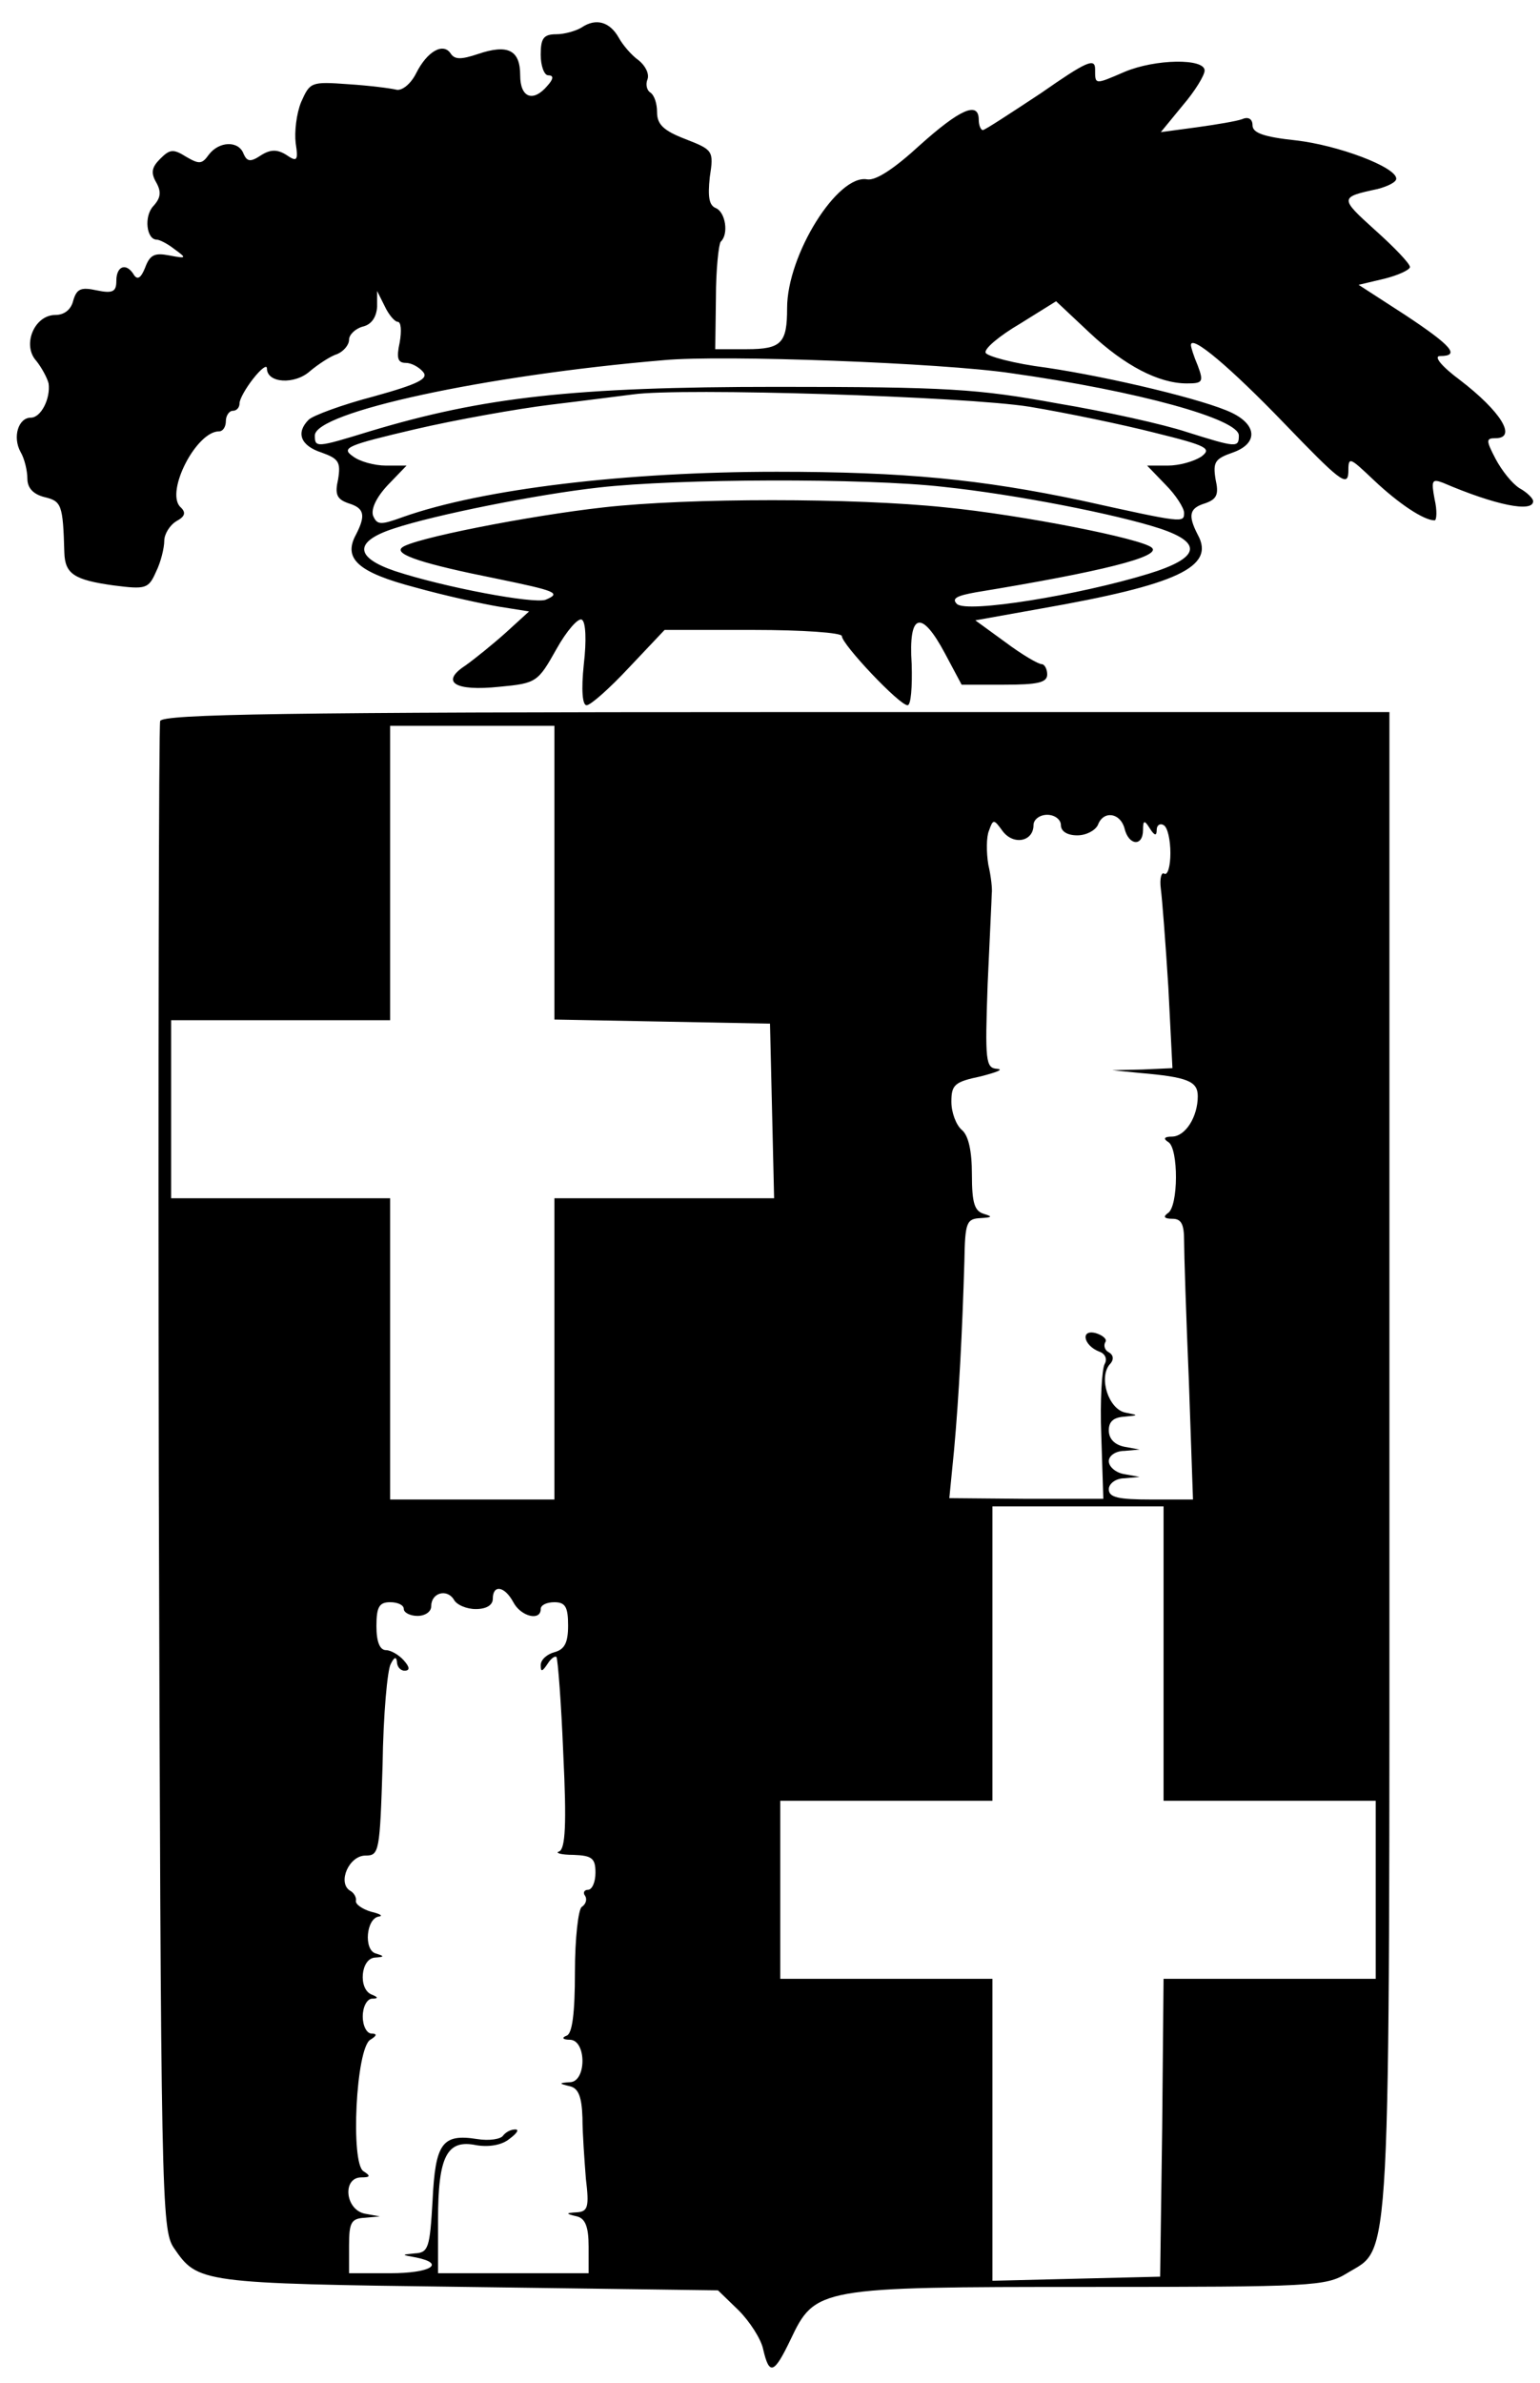 <?xml version="1.0" standalone="no"?>
<!DOCTYPE svg PUBLIC "-//W3C//DTD SVG 20010904//EN"
 "http://www.w3.org/TR/2001/REC-SVG-20010904/DTD/svg10.dtd">
<svg version="1.0" xmlns="http://www.w3.org/2000/svg"
 width="225pt" height="348pt" viewBox="0 0 225 348"
 preserveAspectRatio="xMidYMid meet">
<g transform="translate(0,348) scale(0.1,-0.1)"
fill="#000000" stroke="none">
<path d="M850 3440 c-8 -5 -25 -10 -37 -10 -19 0 -23 -6 -23 -30 0 -16 5 -30
11 -30 8 0 8 -5 -1 -15 -21 -25 -40 -18 -40 15 0 37 -18 46 -62 31 -24 -8 -33
-8 -39 0 -11 18 -35 4 -51 -28 -8 -16 -21 -26 -29 -24 -8 2 -39 6 -70 8 -55 4
-56 3 -69 -26 -7 -17 -10 -44 -8 -60 4 -26 2 -28 -14 -17 -13 8 -23 8 -37 -1
-15 -10 -20 -9 -25 2 -7 20 -36 19 -51 -1 -10 -14 -14 -14 -33 -3 -19 12 -24
11 -38 -3 -12 -12 -14 -20 -6 -34 8 -14 7 -23 -4 -35 -14 -15 -10 -49 5 -49 4
0 16 -6 26 -14 18 -13 18 -14 -8 -9 -21 4 -28 1 -35 -18 -6 -15 -11 -18 -16
-11 -11 19 -26 14 -26 -8 0 -16 -5 -19 -29 -14 -23 5 -29 2 -34 -15 -3 -13
-13 -21 -26 -21 -31 0 -49 -44 -28 -67 8 -10 16 -25 18 -33 3 -22 -11 -50 -26
-50 -18 0 -27 -28 -15 -50 6 -10 10 -28 10 -39 0 -14 9 -23 25 -27 25 -6 27
-11 29 -81 1 -31 14 -40 72 -48 47 -6 51 -5 62 20 7 14 12 35 12 45 0 10 8 23
18 29 13 7 14 13 5 21 -21 23 24 110 57 110 6 0 10 7 10 15 0 8 5 15 10 15 6
0 10 5 10 11 0 6 9 22 20 36 11 14 20 21 20 15 0 -22 41 -24 63 -4 12 10 30
22 40 25 9 4 17 13 17 21 0 7 9 16 20 19 13 3 20 14 21 29 l0 23 11 -22 c6
-13 15 -23 19 -23 5 0 6 -13 3 -30 -5 -23 -3 -30 9 -30 8 0 19 -6 25 -13 9
-10 -7 -18 -72 -36 -46 -12 -89 -28 -95 -34 -19 -19 -12 -38 19 -48 25 -9 28
-14 24 -39 -5 -22 -2 -29 15 -35 23 -7 26 -17 11 -46 -19 -35 3 -55 87 -77 43
-12 98 -24 122 -28 l44 -7 -34 -31 c-19 -17 -45 -38 -59 -48 -37 -24 -16 -38
50 -31 54 5 56 7 83 55 15 27 32 46 37 43 6 -3 7 -31 3 -65 -4 -38 -2 -60 4
-60 6 0 34 25 62 55 l52 55 130 0 c71 0 129 -4 129 -9 0 -12 84 -101 96 -101
5 0 7 27 6 60 -5 75 14 81 49 15 l24 -45 62 0 c49 0 63 3 63 15 0 8 -4 15 -8
15 -5 0 -29 14 -53 32 l-44 32 95 17 c200 35 256 61 230 108 -15 29 -12 39 11
46 17 6 20 13 15 35 -4 25 -1 30 25 39 37 13 36 40 -1 58 -39 19 -177 52 -271
66 -48 6 -88 17 -89 22 -2 6 21 25 50 42 l53 33 49 -46 c51 -48 101 -74 142
-74 23 0 25 2 16 26 -6 14 -10 27 -10 30 0 16 57 -32 137 -115 79 -82 92 -93
93 -71 0 24 1 23 38 -12 35 -33 72 -58 88 -58 3 0 4 14 0 31 -5 27 -4 30 12
24 77 -33 132 -44 132 -27 0 4 -9 13 -20 19 -11 7 -26 26 -35 43 -14 27 -14
30 0 30 32 0 8 39 -52 85 -27 20 -39 35 -29 35 30 0 17 15 -51 60 l-68 44 38
9 c20 5 37 13 37 17 0 5 -23 29 -51 54 -52 47 -52 48 4 60 15 4 27 10 27 15 0
17 -85 49 -147 56 -47 5 -63 11 -63 22 0 9 -6 13 -15 9 -8 -3 -38 -8 -67 -12
l-52 -7 32 39 c18 21 32 44 32 51 0 18 -72 17 -117 -2 -44 -19 -43 -19 -43 4
0 17 -13 11 -79 -35 -44 -29 -82 -54 -85 -54 -3 0 -6 7 -6 15 0 28 -28 15 -86
-37 -37 -34 -64 -52 -77 -50 -43 8 -117 -110 -117 -188 0 -51 -8 -60 -59 -60
l-46 0 1 75 c0 41 4 78 7 82 12 11 7 43 -7 49 -10 4 -12 16 -9 45 6 39 5 40
-36 56 -31 12 -41 21 -41 39 0 13 -4 25 -10 29 -5 3 -7 12 -4 19 3 8 -3 20
-13 28 -10 7 -23 22 -29 33 -13 23 -33 29 -54 15z m627 -505 c185 -26 333 -67
333 -91 0 -18 -3 -18 -76 5 -33 11 -118 30 -190 42 -115 21 -160 24 -409 24
-297 0 -429 -15 -595 -65 -78 -24 -80 -24 -80 -6 0 34 249 88 510 110 86 8
406 -4 507 -19z m27 -49 c54 -9 136 -26 183 -38 77 -19 84 -23 68 -35 -11 -7
-32 -13 -49 -13 l-30 0 27 -28 c15 -15 27 -34 27 -41 0 -15 -1 -15 -150 18
-147 31 -259 42 -445 42 -220 0 -430 -25 -546 -66 -33 -12 -38 -12 -44 2 -3
10 5 27 22 45 l27 28 -30 0 c-17 0 -39 6 -49 14 -17 12 -7 16 91 39 60 14 150
30 199 36 50 6 104 13 120 15 71 10 485 -3 579 -18z m-126 -117 c105 -11 253
-40 317 -61 63 -21 58 -43 -17 -66 -101 -31 -266 -58 -280 -44 -8 8 0 12 28
17 183 30 271 52 257 65 -13 13 -190 48 -302 59 -133 14 -375 14 -499 0 -108
-12 -282 -46 -295 -59 -11 -10 33 -24 138 -45 87 -18 96 -21 72 -31 -18 -6
-147 18 -220 42 -59 20 -60 43 -2 62 60 20 210 50 300 60 114 13 389 14 503 1z"/>
<path d="M234 2427 c-2 -7 -3 -505 -2 -1107 3 -1055 4 -1096 22 -1123 35 -51
37 -52 428 -57 l367 -5 30 -29 c16 -16 33 -42 36 -57 9 -39 16 -36 40 14 36
76 41 77 435 77 328 0 347 1 378 20 65 40 62 -21 62 1185 l0 1095 -895 0
c-718 0 -897 -3 -901 -13z m576 -222 l0 -214 158 -3 157 -3 3 -127 3 -128
-161 0 -160 0 0 -220 0 -220 -120 0 -120 0 0 220 0 220 -160 0 -160 0 0 130 0
130 160 0 160 0 0 215 0 215 120 0 120 0 0 -215z m740 70 c0 -9 9 -15 24 -15
13 0 26 7 30 15 8 22 33 18 39 -5 6 -25 27 -27 27 -2 0 14 2 15 10 2 7 -11 10
-11 10 -2 0 7 5 10 10 7 6 -3 10 -22 10 -41 0 -19 -4 -33 -9 -30 -4 3 -7 -7
-5 -22 2 -15 7 -80 11 -144 l6 -118 -44 -2 -44 -1 40 -4 c70 -6 85 -12 85 -34
0 -30 -18 -59 -38 -59 -11 0 -13 -3 -5 -8 15 -9 15 -95 -1 -104 -7 -5 -5 -8 7
-8 13 0 17 -8 17 -32 0 -18 3 -111 7 -205 l6 -173 -61 0 c-48 0 -62 3 -62 15
0 8 10 16 23 16 l22 2 -22 4 c-13 2 -23 11 -23 19 0 8 10 15 23 15 l22 2 -22
4 c-15 3 -23 12 -23 24 0 13 7 19 23 20 21 2 21 2 1 6 -24 5 -39 50 -23 70 7
7 6 14 -1 18 -6 3 -8 10 -5 15 3 4 -4 10 -14 13 -23 6 -18 -18 5 -27 9 -3 12
-11 8 -18 -4 -7 -7 -54 -5 -104 l3 -93 -113 0 -112 1 7 71 c7 77 12 173 15
275 1 57 3 62 24 63 16 1 18 2 5 6 -14 4 -18 15 -18 58 0 34 -5 57 -15 65 -8
7 -15 25 -15 41 0 25 5 29 43 37 23 6 34 10 24 11 -17 1 -18 11 -14 124 3 67
6 127 6 132 1 6 -1 25 -5 42 -3 18 -3 41 1 50 6 17 7 17 20 -1 16 -21 45 -15
45 9 0 8 9 15 20 15 11 0 20 -7 20 -15z m150 -1210 l0 -215 155 0 155 0 0
-130 0 -130 -155 0 -155 0 -2 -217 -3 -218 -122 -3 -123 -3 0 221 0 220 -155
0 -155 0 0 130 0 130 155 0 155 0 0 215 0 215 125 0 125 0 0 -215z m-1005 65
c16 0 25 6 25 15 0 21 17 19 30 -5 11 -21 40 -28 40 -10 0 6 9 10 20 10 16 0
20 -7 20 -34 0 -25 -5 -35 -20 -39 -11 -3 -20 -11 -20 -19 0 -10 2 -10 10 2 5
8 11 12 13 10 2 -3 7 -67 10 -142 5 -102 3 -138 -6 -142 -7 -2 3 -5 21 -5 27
-1 32 -5 32 -26 0 -14 -5 -25 -11 -25 -5 0 -8 -4 -4 -9 3 -5 1 -12 -5 -16 -5
-3 -10 -46 -10 -95 0 -61 -4 -90 -12 -93 -8 -3 -6 -6 5 -6 24 -1 24 -61 0 -62
-17 -1 -17 -2 0 -6 12 -3 17 -15 18 -46 0 -23 3 -63 5 -89 5 -41 3 -48 -13
-49 -17 -1 -17 -2 0 -6 12 -3 17 -15 17 -44 l0 -39 -110 0 -110 0 0 78 c0 93
13 118 56 109 18 -3 37 0 48 9 11 8 15 14 9 14 -7 0 -14 -4 -18 -9 -3 -5 -20
-8 -38 -5 -51 8 -61 -6 -65 -90 -4 -69 -6 -76 -26 -77 -20 -2 -20 -2 2 -6 44
-9 21 -23 -38 -23 l-60 0 0 40 c0 34 3 40 23 41 l22 2 -22 4 c-29 6 -33 53 -5
53 13 0 14 2 3 9 -19 12 -11 179 10 192 10 6 10 9 2 9 -7 0 -13 11 -13 25 0
14 6 25 13 26 10 0 10 2 0 6 -20 8 -16 53 5 54 14 1 14 2 1 6 -18 5 -14 52 5
54 6 1 1 4 -12 7 -13 4 -23 11 -22 16 1 5 -3 12 -9 15 -18 12 -1 51 23 51 20
0 21 5 25 133 1 72 7 139 12 147 5 10 8 11 9 3 0 -7 5 -13 11 -13 8 0 8 5 -1
15 -7 8 -19 15 -26 15 -9 0 -14 12 -14 35 0 28 4 35 20 35 11 0 20 -4 20 -10
0 -5 9 -10 20 -10 11 0 20 6 20 14 0 20 23 26 33 10 4 -8 19 -14 32 -14z"/>
</g>
</svg>
